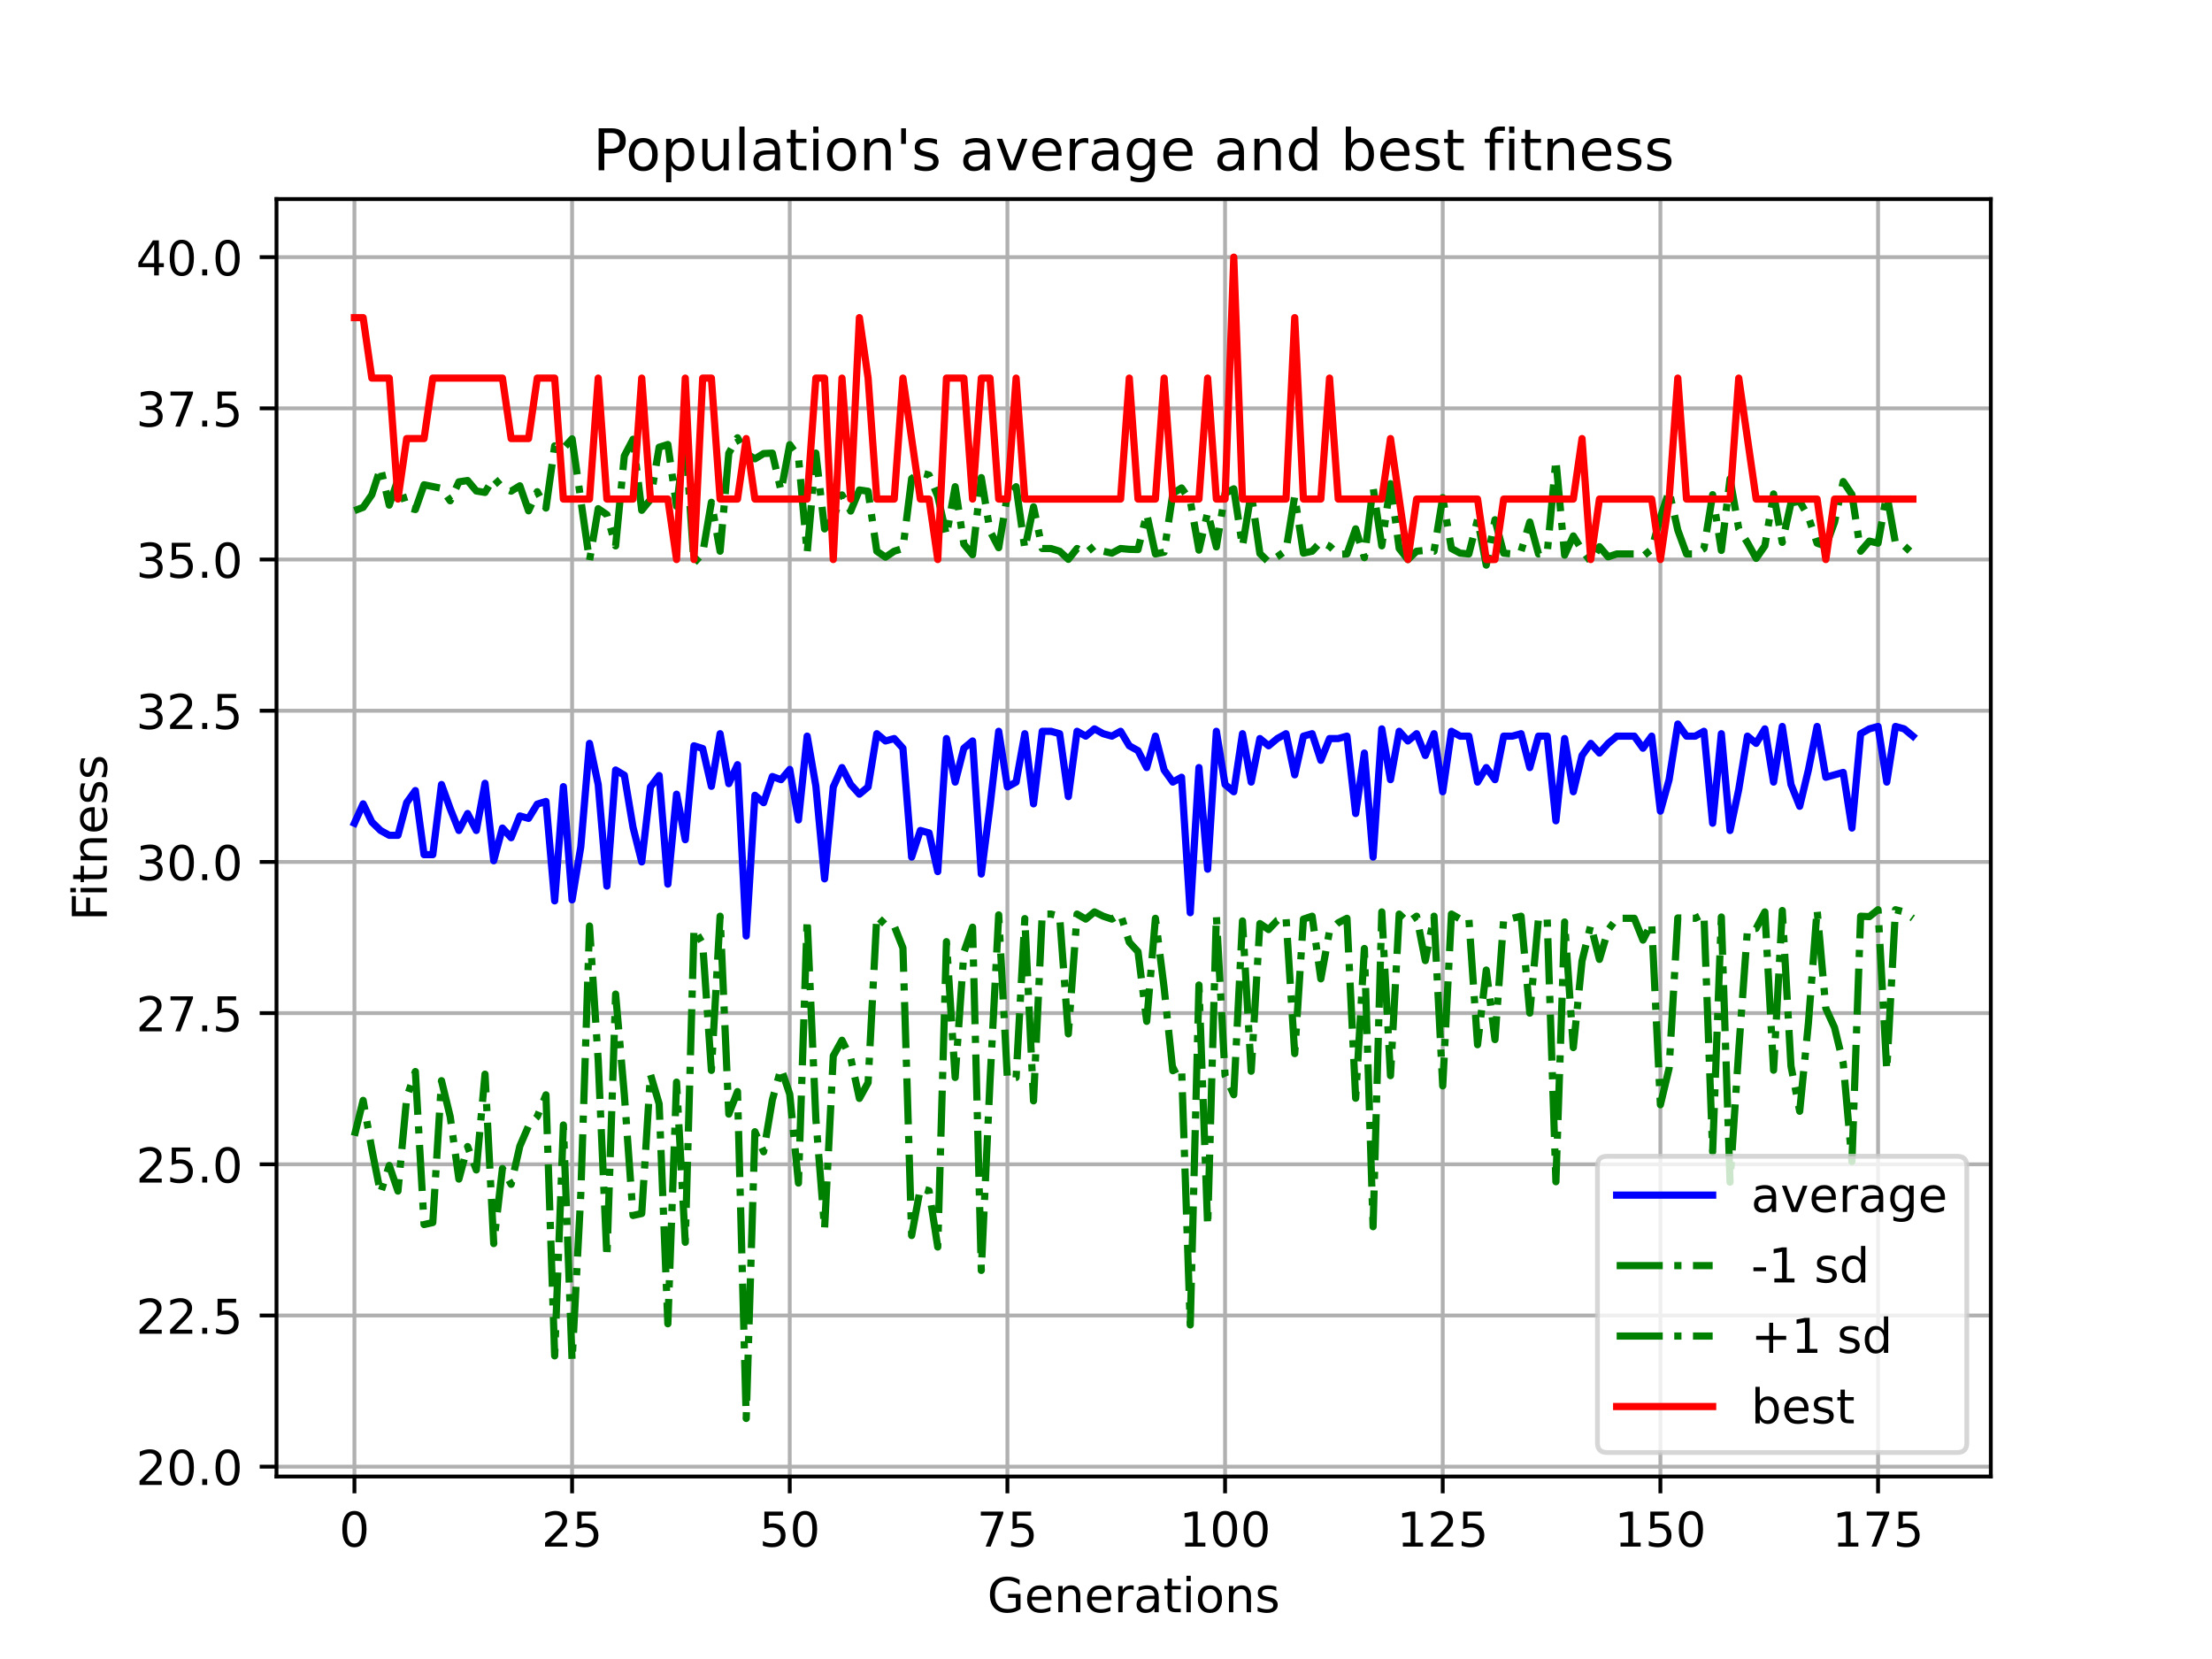 <?xml version="1.0" encoding="utf-8" standalone="no"?>
<!DOCTYPE svg PUBLIC "-//W3C//DTD SVG 1.1//EN"
  "http://www.w3.org/Graphics/SVG/1.1/DTD/svg11.dtd">
<!-- Created with matplotlib (https://matplotlib.org/) -->
<svg height="345.6pt" version="1.1" viewBox="0 0 460.8 345.6" width="460.8pt" xmlns="http://www.w3.org/2000/svg" xmlns:xlink="http://www.w3.org/1999/xlink">
 <defs>
  <style type="text/css">*{stroke-linecap:butt;stroke-linejoin:round;}</style>
 </defs>
 <g id="figure_1">
  <g id="patch_1">
   <path d="M 0 345.6 
L 460.8 345.6 
L 460.8 0 
L 0 0 
z
" style="fill:#ffffff;"/>
  </g>
  <g id="axes_1">
   <g id="patch_2">
    <path d="M 57.6 307.584 
L 414.72 307.584 
L 414.72 41.472 
L 57.6 41.472 
z
" style="fill:#ffffff;"/>
   </g>
   <g id="matplotlib.axis_1">
    <g id="xtick_1">
     <g id="line2d_1">
      <path clip-path="url(#p8a693c28c7)" d="M 73.833 307.584 
L 73.833 41.472 
" style="fill:none;stroke:#b0b0b0;stroke-linecap:square;stroke-width:0.8;"/>
     </g>
     <g id="line2d_2">
      <defs>
       <path d="M 0 0 
L 0 3.5 
" id="m4d407f117d" style="stroke:#000000;stroke-width:0.8;"/>
      </defs>
      <g>
       <use style="stroke:#000000;stroke-width:0.8;" x="73.833" xlink:href="#m4d407f117d" y="307.584"/>
      </g>
     </g>
     <g id="text_1">
      <!-- 0 -->
      <g transform="translate(70.651 322.182)scale(0.1 -0.1)">
       <defs>
        <path d="M 31.781 66.406 
Q 24.172 66.406 20.328 58.906 
Q 16.5 51.422 16.5 36.375 
Q 16.5 21.391 20.328 13.891 
Q 24.172 6.391 31.781 6.391 
Q 39.453 6.391 43.281 13.891 
Q 47.125 21.391 47.125 36.375 
Q 47.125 51.422 43.281 58.906 
Q 39.453 66.406 31.781 66.406 
z
M 31.781 74.219 
Q 44.047 74.219 50.516 64.516 
Q 56.984 54.828 56.984 36.375 
Q 56.984 17.969 50.516 8.266 
Q 44.047 -1.422 31.781 -1.422 
Q 19.531 -1.422 13.062 8.266 
Q 6.594 17.969 6.594 36.375 
Q 6.594 54.828 13.062 64.516 
Q 19.531 74.219 31.781 74.219 
z
" id="DejaVuSans-48"/>
       </defs>
       <use xlink:href="#DejaVuSans-48"/>
      </g>
     </g>
    </g>
    <g id="xtick_2">
     <g id="line2d_3">
      <path clip-path="url(#p8a693c28c7)" d="M 119.176 307.584 
L 119.176 41.472 
" style="fill:none;stroke:#b0b0b0;stroke-linecap:square;stroke-width:0.8;"/>
     </g>
     <g id="line2d_4">
      <g>
       <use style="stroke:#000000;stroke-width:0.8;" x="119.176" xlink:href="#m4d407f117d" y="307.584"/>
      </g>
     </g>
     <g id="text_2">
      <!-- 25 -->
      <g transform="translate(112.813 322.182)scale(0.1 -0.1)">
       <defs>
        <path d="M 19.188 8.297 
L 53.609 8.297 
L 53.609 0 
L 7.328 0 
L 7.328 8.297 
Q 12.938 14.109 22.625 23.891 
Q 32.328 33.688 34.812 36.531 
Q 39.547 41.844 41.422 45.531 
Q 43.312 49.219 43.312 52.781 
Q 43.312 58.594 39.234 62.25 
Q 35.156 65.922 28.609 65.922 
Q 23.969 65.922 18.812 64.312 
Q 13.672 62.703 7.812 59.422 
L 7.812 69.391 
Q 13.766 71.781 18.938 73 
Q 24.125 74.219 28.422 74.219 
Q 39.75 74.219 46.484 68.547 
Q 53.219 62.891 53.219 53.422 
Q 53.219 48.922 51.531 44.891 
Q 49.859 40.875 45.406 35.406 
Q 44.188 33.984 37.641 27.219 
Q 31.109 20.453 19.188 8.297 
z
" id="DejaVuSans-50"/>
        <path d="M 10.797 72.906 
L 49.516 72.906 
L 49.516 64.594 
L 19.828 64.594 
L 19.828 46.734 
Q 21.969 47.469 24.109 47.828 
Q 26.266 48.188 28.422 48.188 
Q 40.625 48.188 47.75 41.5 
Q 54.891 34.812 54.891 23.391 
Q 54.891 11.625 47.562 5.094 
Q 40.234 -1.422 26.906 -1.422 
Q 22.312 -1.422 17.547 -0.641 
Q 12.797 0.141 7.719 1.703 
L 7.719 11.625 
Q 12.109 9.234 16.797 8.062 
Q 21.484 6.891 26.703 6.891 
Q 35.156 6.891 40.078 11.328 
Q 45.016 15.766 45.016 23.391 
Q 45.016 31 40.078 35.438 
Q 35.156 39.891 26.703 39.891 
Q 22.75 39.891 18.812 39.016 
Q 14.891 38.141 10.797 36.281 
z
" id="DejaVuSans-53"/>
       </defs>
       <use xlink:href="#DejaVuSans-50"/>
       <use x="63.623" xlink:href="#DejaVuSans-53"/>
      </g>
     </g>
    </g>
    <g id="xtick_3">
     <g id="line2d_5">
      <path clip-path="url(#p8a693c28c7)" d="M 164.518 307.584 
L 164.518 41.472 
" style="fill:none;stroke:#b0b0b0;stroke-linecap:square;stroke-width:0.8;"/>
     </g>
     <g id="line2d_6">
      <g>
       <use style="stroke:#000000;stroke-width:0.8;" x="164.518" xlink:href="#m4d407f117d" y="307.584"/>
      </g>
     </g>
     <g id="text_3">
      <!-- 50 -->
      <g transform="translate(158.156 322.182)scale(0.1 -0.1)">
       <use xlink:href="#DejaVuSans-53"/>
       <use x="63.623" xlink:href="#DejaVuSans-48"/>
      </g>
     </g>
    </g>
    <g id="xtick_4">
     <g id="line2d_7">
      <path clip-path="url(#p8a693c28c7)" d="M 209.861 307.584 
L 209.861 41.472 
" style="fill:none;stroke:#b0b0b0;stroke-linecap:square;stroke-width:0.8;"/>
     </g>
     <g id="line2d_8">
      <g>
       <use style="stroke:#000000;stroke-width:0.8;" x="209.861" xlink:href="#m4d407f117d" y="307.584"/>
      </g>
     </g>
     <g id="text_4">
      <!-- 75 -->
      <g transform="translate(203.499 322.182)scale(0.1 -0.1)">
       <defs>
        <path d="M 8.203 72.906 
L 55.078 72.906 
L 55.078 68.703 
L 28.609 0 
L 18.312 0 
L 43.219 64.594 
L 8.203 64.594 
z
" id="DejaVuSans-55"/>
       </defs>
       <use xlink:href="#DejaVuSans-55"/>
       <use x="63.623" xlink:href="#DejaVuSans-53"/>
      </g>
     </g>
    </g>
    <g id="xtick_5">
     <g id="line2d_9">
      <path clip-path="url(#p8a693c28c7)" d="M 255.204 307.584 
L 255.204 41.472 
" style="fill:none;stroke:#b0b0b0;stroke-linecap:square;stroke-width:0.8;"/>
     </g>
     <g id="line2d_10">
      <g>
       <use style="stroke:#000000;stroke-width:0.8;" x="255.204" xlink:href="#m4d407f117d" y="307.584"/>
      </g>
     </g>
     <g id="text_5">
      <!-- 100 -->
      <g transform="translate(245.66 322.182)scale(0.1 -0.1)">
       <defs>
        <path d="M 12.406 8.297 
L 28.516 8.297 
L 28.516 63.922 
L 10.984 60.406 
L 10.984 69.391 
L 28.422 72.906 
L 38.281 72.906 
L 38.281 8.297 
L 54.391 8.297 
L 54.391 0 
L 12.406 0 
z
" id="DejaVuSans-49"/>
       </defs>
       <use xlink:href="#DejaVuSans-49"/>
       <use x="63.623" xlink:href="#DejaVuSans-48"/>
       <use x="127.246" xlink:href="#DejaVuSans-48"/>
      </g>
     </g>
    </g>
    <g id="xtick_6">
     <g id="line2d_11">
      <path clip-path="url(#p8a693c28c7)" d="M 300.547 307.584 
L 300.547 41.472 
" style="fill:none;stroke:#b0b0b0;stroke-linecap:square;stroke-width:0.8;"/>
     </g>
     <g id="line2d_12">
      <g>
       <use style="stroke:#000000;stroke-width:0.8;" x="300.547" xlink:href="#m4d407f117d" y="307.584"/>
      </g>
     </g>
     <g id="text_6">
      <!-- 125 -->
      <g transform="translate(291.003 322.182)scale(0.1 -0.1)">
       <use xlink:href="#DejaVuSans-49"/>
       <use x="63.623" xlink:href="#DejaVuSans-50"/>
       <use x="127.246" xlink:href="#DejaVuSans-53"/>
      </g>
     </g>
    </g>
    <g id="xtick_7">
     <g id="line2d_13">
      <path clip-path="url(#p8a693c28c7)" d="M 345.89 307.584 
L 345.89 41.472 
" style="fill:none;stroke:#b0b0b0;stroke-linecap:square;stroke-width:0.8;"/>
     </g>
     <g id="line2d_14">
      <g>
       <use style="stroke:#000000;stroke-width:0.8;" x="345.89" xlink:href="#m4d407f117d" y="307.584"/>
      </g>
     </g>
     <g id="text_7">
      <!-- 150 -->
      <g transform="translate(336.346 322.182)scale(0.1 -0.1)">
       <use xlink:href="#DejaVuSans-49"/>
       <use x="63.623" xlink:href="#DejaVuSans-53"/>
       <use x="127.246" xlink:href="#DejaVuSans-48"/>
      </g>
     </g>
    </g>
    <g id="xtick_8">
     <g id="line2d_15">
      <path clip-path="url(#p8a693c28c7)" d="M 391.232 307.584 
L 391.232 41.472 
" style="fill:none;stroke:#b0b0b0;stroke-linecap:square;stroke-width:0.8;"/>
     </g>
     <g id="line2d_16">
      <g>
       <use style="stroke:#000000;stroke-width:0.8;" x="391.232" xlink:href="#m4d407f117d" y="307.584"/>
      </g>
     </g>
     <g id="text_8">
      <!-- 175 -->
      <g transform="translate(381.689 322.182)scale(0.1 -0.1)">
       <use xlink:href="#DejaVuSans-49"/>
       <use x="63.623" xlink:href="#DejaVuSans-55"/>
       <use x="127.246" xlink:href="#DejaVuSans-53"/>
      </g>
     </g>
    </g>
    <g id="text_9">
     <!-- Generations -->
     <g transform="translate(205.662 335.861)scale(0.1 -0.1)">
      <defs>
       <path d="M 59.516 10.406 
L 59.516 29.984 
L 43.406 29.984 
L 43.406 38.094 
L 69.281 38.094 
L 69.281 6.781 
Q 63.578 2.734 56.688 0.656 
Q 49.812 -1.422 42 -1.422 
Q 24.906 -1.422 15.25 8.562 
Q 5.609 18.562 5.609 36.375 
Q 5.609 54.25 15.25 64.234 
Q 24.906 74.219 42 74.219 
Q 49.125 74.219 55.547 72.453 
Q 61.969 70.703 67.391 67.281 
L 67.391 56.781 
Q 61.922 61.422 55.766 63.766 
Q 49.609 66.109 42.828 66.109 
Q 29.438 66.109 22.719 58.641 
Q 16.016 51.172 16.016 36.375 
Q 16.016 21.625 22.719 14.156 
Q 29.438 6.688 42.828 6.688 
Q 48.047 6.688 52.141 7.594 
Q 56.25 8.5 59.516 10.406 
z
" id="DejaVuSans-71"/>
       <path d="M 56.203 29.594 
L 56.203 25.203 
L 14.891 25.203 
Q 15.484 15.922 20.484 11.062 
Q 25.484 6.203 34.422 6.203 
Q 39.594 6.203 44.453 7.469 
Q 49.312 8.734 54.109 11.281 
L 54.109 2.781 
Q 49.266 0.734 44.188 -0.344 
Q 39.109 -1.422 33.891 -1.422 
Q 20.797 -1.422 13.156 6.188 
Q 5.516 13.812 5.516 26.812 
Q 5.516 40.234 12.766 48.109 
Q 20.016 56 32.328 56 
Q 43.359 56 49.781 48.891 
Q 56.203 41.797 56.203 29.594 
z
M 47.219 32.234 
Q 47.125 39.594 43.094 43.984 
Q 39.062 48.391 32.422 48.391 
Q 24.906 48.391 20.391 44.141 
Q 15.875 39.891 15.188 32.172 
z
" id="DejaVuSans-101"/>
       <path d="M 54.891 33.016 
L 54.891 0 
L 45.906 0 
L 45.906 32.719 
Q 45.906 40.484 42.875 44.328 
Q 39.844 48.188 33.797 48.188 
Q 26.516 48.188 22.312 43.547 
Q 18.109 38.922 18.109 30.906 
L 18.109 0 
L 9.078 0 
L 9.078 54.688 
L 18.109 54.688 
L 18.109 46.188 
Q 21.344 51.125 25.703 53.562 
Q 30.078 56 35.797 56 
Q 45.219 56 50.047 50.172 
Q 54.891 44.344 54.891 33.016 
z
" id="DejaVuSans-110"/>
       <path d="M 41.109 46.297 
Q 39.594 47.172 37.812 47.578 
Q 36.031 48 33.891 48 
Q 26.266 48 22.188 43.047 
Q 18.109 38.094 18.109 28.812 
L 18.109 0 
L 9.078 0 
L 9.078 54.688 
L 18.109 54.688 
L 18.109 46.188 
Q 20.953 51.172 25.484 53.578 
Q 30.031 56 36.531 56 
Q 37.453 56 38.578 55.875 
Q 39.703 55.766 41.062 55.516 
z
" id="DejaVuSans-114"/>
       <path d="M 34.281 27.484 
Q 23.391 27.484 19.188 25 
Q 14.984 22.516 14.984 16.5 
Q 14.984 11.719 18.141 8.906 
Q 21.297 6.109 26.703 6.109 
Q 34.188 6.109 38.703 11.406 
Q 43.219 16.703 43.219 25.484 
L 43.219 27.484 
z
M 52.203 31.203 
L 52.203 0 
L 43.219 0 
L 43.219 8.297 
Q 40.141 3.328 35.547 0.953 
Q 30.953 -1.422 24.312 -1.422 
Q 15.922 -1.422 10.953 3.297 
Q 6 8.016 6 15.922 
Q 6 25.141 12.172 29.828 
Q 18.359 34.516 30.609 34.516 
L 43.219 34.516 
L 43.219 35.406 
Q 43.219 41.609 39.141 45 
Q 35.062 48.391 27.688 48.391 
Q 23 48.391 18.547 47.266 
Q 14.109 46.141 10.016 43.891 
L 10.016 52.203 
Q 14.938 54.109 19.578 55.047 
Q 24.219 56 28.609 56 
Q 40.484 56 46.344 49.844 
Q 52.203 43.703 52.203 31.203 
z
" id="DejaVuSans-97"/>
       <path d="M 18.312 70.219 
L 18.312 54.688 
L 36.812 54.688 
L 36.812 47.703 
L 18.312 47.703 
L 18.312 18.016 
Q 18.312 11.328 20.141 9.422 
Q 21.969 7.516 27.594 7.516 
L 36.812 7.516 
L 36.812 0 
L 27.594 0 
Q 17.188 0 13.234 3.875 
Q 9.281 7.766 9.281 18.016 
L 9.281 47.703 
L 2.688 47.703 
L 2.688 54.688 
L 9.281 54.688 
L 9.281 70.219 
z
" id="DejaVuSans-116"/>
       <path d="M 9.422 54.688 
L 18.406 54.688 
L 18.406 0 
L 9.422 0 
z
M 9.422 75.984 
L 18.406 75.984 
L 18.406 64.594 
L 9.422 64.594 
z
" id="DejaVuSans-105"/>
       <path d="M 30.609 48.391 
Q 23.391 48.391 19.188 42.75 
Q 14.984 37.109 14.984 27.297 
Q 14.984 17.484 19.156 11.844 
Q 23.344 6.203 30.609 6.203 
Q 37.797 6.203 41.984 11.859 
Q 46.188 17.531 46.188 27.297 
Q 46.188 37.016 41.984 42.703 
Q 37.797 48.391 30.609 48.391 
z
M 30.609 56 
Q 42.328 56 49.016 48.375 
Q 55.719 40.766 55.719 27.297 
Q 55.719 13.875 49.016 6.219 
Q 42.328 -1.422 30.609 -1.422 
Q 18.844 -1.422 12.172 6.219 
Q 5.516 13.875 5.516 27.297 
Q 5.516 40.766 12.172 48.375 
Q 18.844 56 30.609 56 
z
" id="DejaVuSans-111"/>
       <path d="M 44.281 53.078 
L 44.281 44.578 
Q 40.484 46.531 36.375 47.5 
Q 32.281 48.484 27.875 48.484 
Q 21.188 48.484 17.844 46.438 
Q 14.5 44.391 14.5 40.281 
Q 14.5 37.156 16.891 35.375 
Q 19.281 33.594 26.516 31.984 
L 29.594 31.297 
Q 39.156 29.25 43.188 25.516 
Q 47.219 21.781 47.219 15.094 
Q 47.219 7.469 41.188 3.016 
Q 35.156 -1.422 24.609 -1.422 
Q 20.219 -1.422 15.453 -0.562 
Q 10.688 0.297 5.422 2 
L 5.422 11.281 
Q 10.406 8.688 15.234 7.391 
Q 20.062 6.109 24.812 6.109 
Q 31.156 6.109 34.562 8.281 
Q 37.984 10.453 37.984 14.406 
Q 37.984 18.062 35.516 20.016 
Q 33.062 21.969 24.703 23.781 
L 21.578 24.516 
Q 13.234 26.266 9.516 29.906 
Q 5.812 33.547 5.812 39.891 
Q 5.812 47.609 11.281 51.797 
Q 16.75 56 26.812 56 
Q 31.781 56 36.172 55.266 
Q 40.578 54.547 44.281 53.078 
z
" id="DejaVuSans-115"/>
      </defs>
      <use xlink:href="#DejaVuSans-71"/>
      <use x="77.49" xlink:href="#DejaVuSans-101"/>
      <use x="139.014" xlink:href="#DejaVuSans-110"/>
      <use x="202.393" xlink:href="#DejaVuSans-101"/>
      <use x="263.916" xlink:href="#DejaVuSans-114"/>
      <use x="305.029" xlink:href="#DejaVuSans-97"/>
      <use x="366.309" xlink:href="#DejaVuSans-116"/>
      <use x="405.518" xlink:href="#DejaVuSans-105"/>
      <use x="433.301" xlink:href="#DejaVuSans-111"/>
      <use x="494.482" xlink:href="#DejaVuSans-110"/>
      <use x="557.861" xlink:href="#DejaVuSans-115"/>
     </g>
    </g>
   </g>
   <g id="matplotlib.axis_2">
    <g id="ytick_1">
     <g id="line2d_17">
      <path clip-path="url(#p8a693c28c7)" d="M 57.6 305.539 
L 414.72 305.539 
" style="fill:none;stroke:#b0b0b0;stroke-linecap:square;stroke-width:0.8;"/>
     </g>
     <g id="line2d_18">
      <defs>
       <path d="M 0 0 
L -3.5 0 
" id="m6034053e8f" style="stroke:#000000;stroke-width:0.8;"/>
      </defs>
      <g>
       <use style="stroke:#000000;stroke-width:0.8;" x="57.6" xlink:href="#m6034053e8f" y="305.539"/>
      </g>
     </g>
     <g id="text_10">
      <!-- 20.0 -->
      <g transform="translate(28.334 309.339)scale(0.1 -0.1)">
       <defs>
        <path d="M 10.688 12.406 
L 21 12.406 
L 21 0 
L 10.688 0 
z
" id="DejaVuSans-46"/>
       </defs>
       <use xlink:href="#DejaVuSans-50"/>
       <use x="63.623" xlink:href="#DejaVuSans-48"/>
       <use x="127.246" xlink:href="#DejaVuSans-46"/>
       <use x="159.033" xlink:href="#DejaVuSans-48"/>
      </g>
     </g>
    </g>
    <g id="ytick_2">
     <g id="line2d_19">
      <path clip-path="url(#p8a693c28c7)" d="M 57.6 274.043 
L 414.72 274.043 
" style="fill:none;stroke:#b0b0b0;stroke-linecap:square;stroke-width:0.8;"/>
     </g>
     <g id="line2d_20">
      <g>
       <use style="stroke:#000000;stroke-width:0.8;" x="57.6" xlink:href="#m6034053e8f" y="274.043"/>
      </g>
     </g>
     <g id="text_11">
      <!-- 22.5 -->
      <g transform="translate(28.334 277.842)scale(0.1 -0.1)">
       <use xlink:href="#DejaVuSans-50"/>
       <use x="63.623" xlink:href="#DejaVuSans-50"/>
       <use x="127.246" xlink:href="#DejaVuSans-46"/>
       <use x="159.033" xlink:href="#DejaVuSans-53"/>
      </g>
     </g>
    </g>
    <g id="ytick_3">
     <g id="line2d_21">
      <path clip-path="url(#p8a693c28c7)" d="M 57.6 242.547 
L 414.72 242.547 
" style="fill:none;stroke:#b0b0b0;stroke-linecap:square;stroke-width:0.8;"/>
     </g>
     <g id="line2d_22">
      <g>
       <use style="stroke:#000000;stroke-width:0.8;" x="57.6" xlink:href="#m6034053e8f" y="242.547"/>
      </g>
     </g>
     <g id="text_12">
      <!-- 25.0 -->
      <g transform="translate(28.334 246.346)scale(0.1 -0.1)">
       <use xlink:href="#DejaVuSans-50"/>
       <use x="63.623" xlink:href="#DejaVuSans-53"/>
       <use x="127.246" xlink:href="#DejaVuSans-46"/>
       <use x="159.033" xlink:href="#DejaVuSans-48"/>
      </g>
     </g>
    </g>
    <g id="ytick_4">
     <g id="line2d_23">
      <path clip-path="url(#p8a693c28c7)" d="M 57.6 211.05 
L 414.72 211.05 
" style="fill:none;stroke:#b0b0b0;stroke-linecap:square;stroke-width:0.8;"/>
     </g>
     <g id="line2d_24">
      <g>
       <use style="stroke:#000000;stroke-width:0.8;" x="57.6" xlink:href="#m6034053e8f" y="211.05"/>
      </g>
     </g>
     <g id="text_13">
      <!-- 27.5 -->
      <g transform="translate(28.334 214.849)scale(0.1 -0.1)">
       <use xlink:href="#DejaVuSans-50"/>
       <use x="63.623" xlink:href="#DejaVuSans-55"/>
       <use x="127.246" xlink:href="#DejaVuSans-46"/>
       <use x="159.033" xlink:href="#DejaVuSans-53"/>
      </g>
     </g>
    </g>
    <g id="ytick_5">
     <g id="line2d_25">
      <path clip-path="url(#p8a693c28c7)" d="M 57.6 179.554 
L 414.72 179.554 
" style="fill:none;stroke:#b0b0b0;stroke-linecap:square;stroke-width:0.8;"/>
     </g>
     <g id="line2d_26">
      <g>
       <use style="stroke:#000000;stroke-width:0.8;" x="57.6" xlink:href="#m6034053e8f" y="179.554"/>
      </g>
     </g>
     <g id="text_14">
      <!-- 30.0 -->
      <g transform="translate(28.334 183.353)scale(0.1 -0.1)">
       <defs>
        <path d="M 40.578 39.312 
Q 47.656 37.797 51.625 33 
Q 55.609 28.219 55.609 21.188 
Q 55.609 10.406 48.188 4.484 
Q 40.766 -1.422 27.094 -1.422 
Q 22.516 -1.422 17.656 -0.516 
Q 12.797 0.391 7.625 2.203 
L 7.625 11.719 
Q 11.719 9.328 16.594 8.109 
Q 21.484 6.891 26.812 6.891 
Q 36.078 6.891 40.938 10.547 
Q 45.797 14.203 45.797 21.188 
Q 45.797 27.641 41.281 31.266 
Q 36.766 34.906 28.719 34.906 
L 20.219 34.906 
L 20.219 43.016 
L 29.109 43.016 
Q 36.375 43.016 40.234 45.922 
Q 44.094 48.828 44.094 54.297 
Q 44.094 59.906 40.109 62.906 
Q 36.141 65.922 28.719 65.922 
Q 24.656 65.922 20.016 65.031 
Q 15.375 64.156 9.812 62.312 
L 9.812 71.094 
Q 15.438 72.656 20.344 73.438 
Q 25.25 74.219 29.594 74.219 
Q 40.828 74.219 47.359 69.109 
Q 53.906 64.016 53.906 55.328 
Q 53.906 49.266 50.438 45.094 
Q 46.969 40.922 40.578 39.312 
z
" id="DejaVuSans-51"/>
       </defs>
       <use xlink:href="#DejaVuSans-51"/>
       <use x="63.623" xlink:href="#DejaVuSans-48"/>
       <use x="127.246" xlink:href="#DejaVuSans-46"/>
       <use x="159.033" xlink:href="#DejaVuSans-48"/>
      </g>
     </g>
    </g>
    <g id="ytick_6">
     <g id="line2d_27">
      <path clip-path="url(#p8a693c28c7)" d="M 57.6 148.057 
L 414.72 148.057 
" style="fill:none;stroke:#b0b0b0;stroke-linecap:square;stroke-width:0.8;"/>
     </g>
     <g id="line2d_28">
      <g>
       <use style="stroke:#000000;stroke-width:0.8;" x="57.6" xlink:href="#m6034053e8f" y="148.057"/>
      </g>
     </g>
     <g id="text_15">
      <!-- 32.5 -->
      <g transform="translate(28.334 151.857)scale(0.1 -0.1)">
       <use xlink:href="#DejaVuSans-51"/>
       <use x="63.623" xlink:href="#DejaVuSans-50"/>
       <use x="127.246" xlink:href="#DejaVuSans-46"/>
       <use x="159.033" xlink:href="#DejaVuSans-53"/>
      </g>
     </g>
    </g>
    <g id="ytick_7">
     <g id="line2d_29">
      <path clip-path="url(#p8a693c28c7)" d="M 57.6 116.561 
L 414.72 116.561 
" style="fill:none;stroke:#b0b0b0;stroke-linecap:square;stroke-width:0.8;"/>
     </g>
     <g id="line2d_30">
      <g>
       <use style="stroke:#000000;stroke-width:0.8;" x="57.6" xlink:href="#m6034053e8f" y="116.561"/>
      </g>
     </g>
     <g id="text_16">
      <!-- 35.0 -->
      <g transform="translate(28.334 120.36)scale(0.1 -0.1)">
       <use xlink:href="#DejaVuSans-51"/>
       <use x="63.623" xlink:href="#DejaVuSans-53"/>
       <use x="127.246" xlink:href="#DejaVuSans-46"/>
       <use x="159.033" xlink:href="#DejaVuSans-48"/>
      </g>
     </g>
    </g>
    <g id="ytick_8">
     <g id="line2d_31">
      <path clip-path="url(#p8a693c28c7)" d="M 57.6 85.064 
L 414.72 85.064 
" style="fill:none;stroke:#b0b0b0;stroke-linecap:square;stroke-width:0.8;"/>
     </g>
     <g id="line2d_32">
      <g>
       <use style="stroke:#000000;stroke-width:0.8;" x="57.6" xlink:href="#m6034053e8f" y="85.064"/>
      </g>
     </g>
     <g id="text_17">
      <!-- 37.5 -->
      <g transform="translate(28.334 88.864)scale(0.1 -0.1)">
       <use xlink:href="#DejaVuSans-51"/>
       <use x="63.623" xlink:href="#DejaVuSans-55"/>
       <use x="127.246" xlink:href="#DejaVuSans-46"/>
       <use x="159.033" xlink:href="#DejaVuSans-53"/>
      </g>
     </g>
    </g>
    <g id="ytick_9">
     <g id="line2d_33">
      <path clip-path="url(#p8a693c28c7)" d="M 57.6 53.568 
L 414.72 53.568 
" style="fill:none;stroke:#b0b0b0;stroke-linecap:square;stroke-width:0.8;"/>
     </g>
     <g id="line2d_34">
      <g>
       <use style="stroke:#000000;stroke-width:0.8;" x="57.6" xlink:href="#m6034053e8f" y="53.568"/>
      </g>
     </g>
     <g id="text_18">
      <!-- 40.0 -->
      <g transform="translate(28.334 57.367)scale(0.1 -0.1)">
       <defs>
        <path d="M 37.797 64.312 
L 12.891 25.391 
L 37.797 25.391 
z
M 35.203 72.906 
L 47.609 72.906 
L 47.609 25.391 
L 58.016 25.391 
L 58.016 17.188 
L 47.609 17.188 
L 47.609 0 
L 37.797 0 
L 37.797 17.188 
L 4.891 17.188 
L 4.891 26.703 
z
" id="DejaVuSans-52"/>
       </defs>
       <use xlink:href="#DejaVuSans-52"/>
       <use x="63.623" xlink:href="#DejaVuSans-48"/>
       <use x="127.246" xlink:href="#DejaVuSans-46"/>
       <use x="159.033" xlink:href="#DejaVuSans-48"/>
      </g>
     </g>
    </g>
    <g id="text_19">
     <!-- Fitness -->
     <g transform="translate(22.255 191.845)rotate(-90)scale(0.1 -0.1)">
      <defs>
       <path d="M 9.812 72.906 
L 51.703 72.906 
L 51.703 64.594 
L 19.672 64.594 
L 19.672 43.109 
L 48.578 43.109 
L 48.578 34.812 
L 19.672 34.812 
L 19.672 0 
L 9.812 0 
z
" id="DejaVuSans-70"/>
      </defs>
      <use xlink:href="#DejaVuSans-70"/>
      <use x="50.27" xlink:href="#DejaVuSans-105"/>
      <use x="78.053" xlink:href="#DejaVuSans-116"/>
      <use x="117.262" xlink:href="#DejaVuSans-110"/>
      <use x="180.641" xlink:href="#DejaVuSans-101"/>
      <use x="242.164" xlink:href="#DejaVuSans-115"/>
      <use x="294.264" xlink:href="#DejaVuSans-115"/>
     </g>
    </g>
   </g>
   <g id="line2d_35">
    <path clip-path="url(#p8a693c28c7)" d="M 73.833 171.491 
L 75.646 167.459 
L 77.46 171.239 
L 79.274 173.002 
L 81.088 174.01 
L 82.901 174.01 
L 84.715 167.207 
L 86.529 164.687 
L 88.342 178.042 
L 90.156 178.042 
L 91.97 163.428 
L 93.784 168.467 
L 95.597 173.002 
L 97.411 169.475 
L 99.225 173.002 
L 101.038 163.176 
L 102.852 179.302 
L 104.666 172.499 
L 106.48 174.514 
L 108.293 169.979 
L 110.107 170.483 
L 111.921 167.515 
L 113.734 166.955 
L 115.548 187.668 
L 117.362 163.875 
L 119.176 187.459 
L 120.989 176.404 
L 122.803 154.861 
L 124.617 163.428 
L 126.43 184.593 
L 128.244 160.404 
L 130.058 161.488 
L 131.872 172.355 
L 133.685 179.554 
L 135.499 163.931 
L 137.313 161.556 
L 139.126 184.182 
L 140.94 165.443 
L 142.754 174.926 
L 144.568 155.364 
L 146.381 155.931 
L 148.195 163.806 
L 150.009 152.845 
L 151.822 163.25 
L 153.636 159.297 
L 155.45 194.981 
L 157.264 165.67 
L 159.077 167.212 
L 160.891 161.768 
L 162.705 162.42 
L 164.518 160.285 
L 166.332 170.812 
L 168.146 153.349 
L 169.959 163.744 
L 171.773 183.081 
L 173.587 163.931 
L 175.401 159.9 
L 177.214 163.428 
L 179.028 165.443 
L 180.842 163.931 
L 182.655 152.845 
L 184.469 154.357 
L 186.283 153.853 
L 188.097 155.868 
L 189.91 178.546 
L 191.724 173.002 
L 193.538 173.506 
L 195.351 181.569 
L 197.165 153.853 
L 198.979 162.924 
L 200.793 155.868 
L 202.606 154.357 
L 204.42 182.073 
L 206.234 167.963 
L 208.047 152.341 
L 209.861 163.931 
L 211.675 162.924 
L 213.489 152.845 
L 215.302 167.459 
L 217.116 152.341 
L 218.93 152.341 
L 220.743 152.845 
L 222.557 165.947 
L 224.371 152.341 
L 226.185 153.349 
L 227.998 151.837 
L 229.812 152.845 
L 231.626 153.349 
L 233.439 152.341 
L 235.253 155.364 
L 237.067 156.372 
L 238.881 159.9 
L 240.694 153.349 
L 242.508 160.404 
L 244.322 162.924 
L 246.135 161.916 
L 247.949 190.137 
L 249.763 159.9 
L 251.577 181.066 
L 253.39 152.341 
L 255.204 163.428 
L 257.018 164.939 
L 258.831 152.845 
L 260.645 162.924 
L 262.459 153.853 
L 264.273 155.364 
L 266.086 153.853 
L 267.9 152.845 
L 269.714 161.412 
L 271.527 153.349 
L 273.341 152.845 
L 275.155 158.388 
L 276.969 153.853 
L 278.782 153.853 
L 280.596 153.349 
L 282.41 169.475 
L 284.223 156.876 
L 286.037 178.546 
L 287.851 151.837 
L 289.665 162.42 
L 291.478 152.341 
L 293.292 154.357 
L 295.106 152.845 
L 296.919 157.38 
L 298.733 152.845 
L 300.547 164.939 
L 302.361 152.341 
L 304.174 153.349 
L 305.988 153.349 
L 307.802 162.924 
L 309.615 159.9 
L 311.429 162.42 
L 313.243 153.349 
L 315.056 153.349 
L 316.87 152.845 
L 318.684 159.9 
L 320.498 153.349 
L 322.311 153.349 
L 324.125 170.987 
L 325.939 153.853 
L 327.752 164.939 
L 329.566 157.38 
L 331.38 154.861 
L 333.194 156.876 
L 335.007 154.861 
L 336.821 153.349 
L 340.448 153.349 
L 342.262 155.868 
L 344.076 153.349 
L 345.89 168.971 
L 347.703 162.42 
L 349.517 150.829 
L 351.331 153.349 
L 353.144 153.349 
L 354.958 152.341 
L 356.772 171.491 
L 358.586 152.845 
L 360.399 173.002 
L 362.213 164.435 
L 364.027 153.349 
L 365.84 154.861 
L 367.654 151.837 
L 369.468 162.924 
L 371.282 151.333 
L 373.095 163.428 
L 374.909 167.963 
L 376.723 160.404 
L 378.536 151.333 
L 380.35 161.916 
L 383.978 160.908 
L 385.791 172.499 
L 387.605 152.845 
L 389.419 151.837 
L 391.232 151.333 
L 393.046 162.924 
L 394.86 151.333 
L 396.674 151.837 
L 398.487 153.349 
L 398.487 153.349 
" style="fill:none;stroke:#0000ff;stroke-linecap:square;stroke-width:1.5;"/>
   </g>
   <g id="line2d_36">
    <path clip-path="url(#p8a693c28c7)" d="M 73.833 236.603 
L 75.646 229.229 
L 77.46 239.416 
L 79.274 248.541 
L 81.088 242.793 
L 82.901 248.124 
L 84.715 228.721 
L 86.529 223.223 
L 88.342 255.095 
L 90.156 254.682 
L 91.97 225.124 
L 93.784 232.615 
L 95.597 245.627 
L 97.411 238.847 
L 99.225 243.723 
L 101.038 223.767 
L 102.852 259.061 
L 104.666 243.417 
L 106.48 246.712 
L 108.293 238.756 
L 110.107 234.552 
L 111.921 232.599 
L 113.734 228.075 
L 115.548 282.453 
L 117.362 234.355 
L 119.176 283.503 
L 120.989 248.846 
L 122.803 192.904 
L 124.617 220.888 
L 126.43 261.969 
L 128.244 207.086 
L 130.058 227.996 
L 131.872 253.205 
L 133.685 252.799 
L 135.499 223.801 
L 137.313 229.948 
L 139.126 275.766 
L 140.94 225.423 
L 142.754 258.793 
L 144.568 193.481 
L 146.381 196.563 
L 148.195 222.982 
L 150.009 190.862 
L 151.822 232.088 
L 153.636 227.398 
L 155.45 295.488 
L 157.264 235.757 
L 159.077 239.942 
L 160.891 229.138 
L 162.705 222.564 
L 164.518 227.94 
L 166.332 246.455 
L 168.146 191.466 
L 169.959 233.102 
L 171.773 255.981 
L 173.587 219.967 
L 175.401 216.7 
L 177.214 220.389 
L 179.028 228.82 
L 180.842 225.526 
L 182.655 190.862 
L 184.469 192.653 
L 186.283 192.885 
L 188.097 197.473 
L 189.91 257.379 
L 191.724 247.547 
L 193.538 248.051 
L 195.351 259.776 
L 197.165 196.163 
L 198.979 224.46 
L 200.793 198.379 
L 202.606 193.147 
L 204.42 264.649 
L 206.234 225.302 
L 208.047 190.584 
L 209.861 224.748 
L 211.675 224.46 
L 213.489 191.359 
L 215.302 229.331 
L 217.116 190.418 
L 218.93 190.418 
L 220.743 190.862 
L 222.557 215.377 
L 224.371 190.418 
L 226.185 191.466 
L 227.998 189.967 
L 229.812 190.862 
L 231.626 191.466 
L 233.439 190.418 
L 235.253 196.293 
L 237.067 198.26 
L 238.881 212.764 
L 240.694 191.299 
L 242.508 205.776 
L 244.322 223.051 
L 246.135 222.179 
L 247.949 276.005 
L 249.763 205.196 
L 251.577 255.414 
L 253.39 190.75 
L 255.204 224.06 
L 257.018 228.051 
L 258.831 191.851 
L 260.645 223.157 
L 262.459 192.394 
L 264.273 193.648 
L 266.086 191.729 
L 267.9 191.028 
L 269.714 219.483 
L 271.527 191.466 
L 273.341 190.862 
L 275.155 203.913 
L 276.969 193.928 
L 278.782 192.228 
L 280.596 191.299 
L 282.41 228.782 
L 284.223 197.584 
L 286.037 255.545 
L 287.851 189.967 
L 289.665 224.076 
L 291.478 190.418 
L 293.292 192.152 
L 295.106 190.862 
L 296.919 200.109 
L 298.733 190.862 
L 300.547 226.214 
L 302.361 190.418 
L 304.174 191.466 
L 305.988 191.299 
L 307.802 217.633 
L 309.615 202.075 
L 311.429 216.565 
L 313.243 191.466 
L 315.056 191.299 
L 316.87 190.862 
L 318.684 211.054 
L 320.498 191.299 
L 322.311 191.466 
L 324.125 246.176 
L 325.939 192.063 
L 327.752 218.234 
L 329.566 200.183 
L 331.38 192.737 
L 333.194 199.859 
L 335.007 193.73 
L 336.821 191.299 
L 340.448 191.299 
L 342.262 195.839 
L 344.076 192.289 
L 345.89 230.141 
L 347.703 222.564 
L 349.517 191.226 
L 353.144 191.299 
L 354.958 190.418 
L 356.772 239.93 
L 358.586 191.028 
L 360.399 246.258 
L 362.213 218.712 
L 364.027 193.652 
L 365.84 193.401 
L 367.654 189.967 
L 369.468 222.946 
L 371.282 189.676 
L 373.095 222.091 
L 374.909 231.5 
L 376.723 213.152 
L 378.536 189.51 
L 380.35 210.055 
L 382.164 214.035 
L 383.978 221.498 
L 385.791 241.97 
L 387.605 190.862 
L 389.419 190.953 
L 391.232 189.51 
L 393.046 222.946 
L 394.86 189.51 
L 396.674 189.967 
L 398.487 191.299 
L 398.487 191.299 
" style="fill:none;stroke:#008000;stroke-dasharray:9.6,2.4,1.5,2.4;stroke-dashoffset:0;stroke-width:1.5;"/>
   </g>
   <g id="line2d_37">
    <path clip-path="url(#p8a693c28c7)" d="M 73.833 106.379 
L 75.646 105.69 
L 77.46 103.061 
L 79.274 97.464 
L 81.088 105.228 
L 82.901 99.896 
L 84.715 105.694 
L 86.529 106.151 
L 88.342 100.989 
L 91.97 101.731 
L 93.784 104.319 
L 95.597 100.378 
L 97.411 100.103 
L 99.225 102.282 
L 101.038 102.584 
L 102.852 99.542 
L 104.666 101.58 
L 106.48 102.317 
L 108.293 101.201 
L 110.107 106.414 
L 111.921 102.432 
L 113.734 105.835 
L 115.548 92.883 
L 117.362 93.396 
L 119.176 91.415 
L 122.803 116.817 
L 124.617 105.967 
L 126.43 107.217 
L 128.244 113.722 
L 130.058 94.979 
L 131.872 91.504 
L 133.685 106.308 
L 135.499 104.062 
L 137.313 93.164 
L 139.126 92.597 
L 140.94 105.464 
L 142.754 91.059 
L 144.568 117.248 
L 146.381 115.3 
L 148.195 104.629 
L 150.009 114.828 
L 151.822 94.412 
L 153.636 91.196 
L 155.45 94.473 
L 157.264 95.582 
L 159.077 94.482 
L 160.891 94.397 
L 162.705 102.275 
L 164.518 92.63 
L 166.332 95.169 
L 168.146 115.232 
L 169.959 94.386 
L 171.773 110.182 
L 173.587 107.896 
L 175.401 103.1 
L 177.214 106.466 
L 179.028 102.067 
L 180.842 102.337 
L 182.655 114.828 
L 184.469 116.06 
L 186.283 114.821 
L 188.097 114.263 
L 189.91 99.713 
L 191.724 98.458 
L 193.538 98.962 
L 195.351 103.362 
L 197.165 111.542 
L 198.979 101.387 
L 200.793 113.358 
L 202.606 115.566 
L 204.42 99.498 
L 206.234 110.624 
L 208.047 114.098 
L 209.861 103.115 
L 211.675 101.387 
L 213.489 114.33 
L 215.302 105.587 
L 217.116 114.264 
L 218.93 114.264 
L 220.743 114.828 
L 222.557 116.517 
L 224.371 114.264 
L 226.185 115.232 
L 227.998 113.707 
L 229.812 114.828 
L 231.626 115.232 
L 233.439 114.264 
L 235.253 114.436 
L 237.067 114.484 
L 238.881 107.036 
L 240.694 115.399 
L 242.508 115.032 
L 244.322 102.796 
L 246.135 101.653 
L 247.949 104.268 
L 249.763 114.604 
L 251.577 106.717 
L 253.39 113.932 
L 255.204 102.795 
L 257.018 101.828 
L 258.831 113.839 
L 260.645 102.69 
L 262.459 115.312 
L 264.273 117.081 
L 266.086 115.976 
L 267.9 114.661 
L 269.714 103.34 
L 271.527 115.232 
L 273.341 114.828 
L 275.155 112.863 
L 276.969 113.777 
L 278.782 115.477 
L 280.596 115.399 
L 282.41 110.168 
L 284.223 116.169 
L 286.037 101.546 
L 287.851 113.707 
L 289.665 100.763 
L 291.478 114.264 
L 293.292 116.561 
L 295.106 114.828 
L 296.919 114.652 
L 298.733 114.828 
L 300.547 103.665 
L 302.361 114.264 
L 304.174 115.232 
L 305.988 115.399 
L 307.802 108.214 
L 309.615 117.725 
L 311.429 108.275 
L 313.243 115.232 
L 315.056 115.399 
L 316.87 114.828 
L 318.684 108.745 
L 320.498 115.399 
L 322.311 115.232 
L 324.125 95.798 
L 325.939 115.643 
L 327.752 111.645 
L 329.566 114.578 
L 331.38 116.984 
L 333.194 113.893 
L 335.007 115.992 
L 336.821 115.399 
L 340.448 115.399 
L 342.262 115.898 
L 344.076 114.408 
L 345.89 107.8 
L 347.703 102.275 
L 349.517 110.432 
L 351.331 115.399 
L 353.144 115.399 
L 354.958 114.264 
L 356.772 103.051 
L 358.586 114.661 
L 360.399 99.747 
L 362.213 110.159 
L 364.027 113.046 
L 365.84 116.32 
L 367.654 113.707 
L 369.468 102.901 
L 371.282 112.99 
L 373.095 104.764 
L 374.909 104.426 
L 376.723 107.656 
L 378.536 113.156 
L 380.35 113.777 
L 382.164 108.789 
L 383.978 100.317 
L 385.791 103.027 
L 387.605 114.828 
L 389.419 112.72 
L 391.232 113.156 
L 393.046 102.901 
L 394.86 113.156 
L 396.674 113.707 
L 398.487 115.399 
L 398.487 115.399 
" style="fill:none;stroke:#008000;stroke-dasharray:9.6,2.4,1.5,2.4;stroke-dashoffset:0;stroke-width:1.5;"/>
   </g>
   <g id="line2d_38">
    <path clip-path="url(#p8a693c28c7)" d="M 73.833 66.167 
L 75.646 66.167 
L 77.46 78.765 
L 81.088 78.765 
L 82.901 103.962 
L 84.715 91.364 
L 88.342 91.364 
L 90.156 78.765 
L 104.666 78.765 
L 106.48 91.364 
L 110.107 91.364 
L 111.921 78.765 
L 115.548 78.765 
L 117.362 103.962 
L 122.803 103.962 
L 124.617 78.765 
L 126.43 103.962 
L 131.872 103.962 
L 133.685 78.765 
L 135.499 103.962 
L 139.126 103.962 
L 140.94 116.561 
L 142.754 78.765 
L 144.568 116.561 
L 146.381 78.765 
L 148.195 78.765 
L 150.009 103.962 
L 153.636 103.962 
L 155.45 91.364 
L 157.264 103.962 
L 168.146 103.962 
L 169.959 78.765 
L 171.773 78.765 
L 173.587 116.561 
L 175.401 78.765 
L 177.214 103.962 
L 179.028 66.167 
L 180.842 78.765 
L 182.655 103.962 
L 186.283 103.962 
L 188.097 78.765 
L 191.724 103.962 
L 193.538 103.962 
L 195.351 116.561 
L 197.165 78.765 
L 200.793 78.765 
L 202.606 103.962 
L 204.42 78.765 
L 206.234 78.765 
L 208.047 103.962 
L 209.861 103.962 
L 211.675 78.765 
L 213.489 103.962 
L 233.439 103.962 
L 235.253 78.765 
L 237.067 103.962 
L 240.694 103.962 
L 242.508 78.765 
L 244.322 103.962 
L 249.763 103.962 
L 251.577 78.765 
L 253.39 103.962 
L 255.204 103.962 
L 257.018 53.568 
L 258.831 103.962 
L 267.9 103.962 
L 269.714 66.167 
L 271.527 103.962 
L 275.155 103.962 
L 276.969 78.765 
L 278.782 103.962 
L 287.851 103.962 
L 289.665 91.364 
L 293.292 116.561 
L 295.106 103.962 
L 307.802 103.962 
L 309.615 116.561 
L 311.429 116.561 
L 313.243 103.962 
L 327.752 103.962 
L 329.566 91.364 
L 331.38 116.561 
L 333.194 103.962 
L 344.076 103.962 
L 345.89 116.561 
L 347.703 103.962 
L 349.517 78.765 
L 351.331 103.962 
L 360.399 103.962 
L 362.213 78.765 
L 365.84 103.962 
L 378.536 103.962 
L 380.35 116.561 
L 382.164 103.962 
L 398.487 103.962 
L 398.487 103.962 
" style="fill:none;stroke:#ff0000;stroke-linecap:square;stroke-width:1.5;"/>
   </g>
   <g id="patch_3">
    <path d="M 57.6 307.584 
L 57.6 41.472 
" style="fill:none;stroke:#000000;stroke-linecap:square;stroke-linejoin:miter;stroke-width:0.8;"/>
   </g>
   <g id="patch_4">
    <path d="M 414.72 307.584 
L 414.72 41.472 
" style="fill:none;stroke:#000000;stroke-linecap:square;stroke-linejoin:miter;stroke-width:0.8;"/>
   </g>
   <g id="patch_5">
    <path d="M 57.6 307.584 
L 414.72 307.584 
" style="fill:none;stroke:#000000;stroke-linecap:square;stroke-linejoin:miter;stroke-width:0.8;"/>
   </g>
   <g id="patch_6">
    <path d="M 57.6 41.472 
L 414.72 41.472 
" style="fill:none;stroke:#000000;stroke-linecap:square;stroke-linejoin:miter;stroke-width:0.8;"/>
   </g>
   <g id="text_20">
    <!-- Population's average and best fitness -->
    <g transform="translate(123.53 35.472)scale(0.12 -0.12)">
     <defs>
      <path d="M 19.672 64.797 
L 19.672 37.406 
L 32.078 37.406 
Q 38.969 37.406 42.719 40.969 
Q 46.484 44.531 46.484 51.125 
Q 46.484 57.672 42.719 61.234 
Q 38.969 64.797 32.078 64.797 
z
M 9.812 72.906 
L 32.078 72.906 
Q 44.344 72.906 50.609 67.359 
Q 56.891 61.812 56.891 51.125 
Q 56.891 40.328 50.609 34.812 
Q 44.344 29.297 32.078 29.297 
L 19.672 29.297 
L 19.672 0 
L 9.812 0 
z
" id="DejaVuSans-80"/>
      <path d="M 18.109 8.203 
L 18.109 -20.797 
L 9.078 -20.797 
L 9.078 54.688 
L 18.109 54.688 
L 18.109 46.391 
Q 20.953 51.266 25.266 53.625 
Q 29.594 56 35.594 56 
Q 45.562 56 51.781 48.094 
Q 58.016 40.188 58.016 27.297 
Q 58.016 14.406 51.781 6.484 
Q 45.562 -1.422 35.594 -1.422 
Q 29.594 -1.422 25.266 0.953 
Q 20.953 3.328 18.109 8.203 
z
M 48.688 27.297 
Q 48.688 37.203 44.609 42.844 
Q 40.531 48.484 33.406 48.484 
Q 26.266 48.484 22.188 42.844 
Q 18.109 37.203 18.109 27.297 
Q 18.109 17.391 22.188 11.75 
Q 26.266 6.109 33.406 6.109 
Q 40.531 6.109 44.609 11.75 
Q 48.688 17.391 48.688 27.297 
z
" id="DejaVuSans-112"/>
      <path d="M 8.5 21.578 
L 8.5 54.688 
L 17.484 54.688 
L 17.484 21.922 
Q 17.484 14.156 20.5 10.266 
Q 23.531 6.391 29.594 6.391 
Q 36.859 6.391 41.078 11.031 
Q 45.312 15.672 45.312 23.688 
L 45.312 54.688 
L 54.297 54.688 
L 54.297 0 
L 45.312 0 
L 45.312 8.406 
Q 42.047 3.422 37.719 1 
Q 33.406 -1.422 27.688 -1.422 
Q 18.266 -1.422 13.375 4.438 
Q 8.5 10.297 8.5 21.578 
z
M 31.109 56 
z
" id="DejaVuSans-117"/>
      <path d="M 9.422 75.984 
L 18.406 75.984 
L 18.406 0 
L 9.422 0 
z
" id="DejaVuSans-108"/>
      <path d="M 17.922 72.906 
L 17.922 45.797 
L 9.625 45.797 
L 9.625 72.906 
z
" id="DejaVuSans-39"/>
      <path id="DejaVuSans-32"/>
      <path d="M 2.984 54.688 
L 12.5 54.688 
L 29.594 8.797 
L 46.688 54.688 
L 56.203 54.688 
L 35.688 0 
L 23.484 0 
z
" id="DejaVuSans-118"/>
      <path d="M 45.406 27.984 
Q 45.406 37.75 41.375 43.109 
Q 37.359 48.484 30.078 48.484 
Q 22.859 48.484 18.828 43.109 
Q 14.797 37.75 14.797 27.984 
Q 14.797 18.266 18.828 12.891 
Q 22.859 7.516 30.078 7.516 
Q 37.359 7.516 41.375 12.891 
Q 45.406 18.266 45.406 27.984 
z
M 54.391 6.781 
Q 54.391 -7.172 48.188 -13.984 
Q 42 -20.797 29.203 -20.797 
Q 24.469 -20.797 20.266 -20.094 
Q 16.062 -19.391 12.109 -17.922 
L 12.109 -9.188 
Q 16.062 -11.328 19.922 -12.344 
Q 23.781 -13.375 27.781 -13.375 
Q 36.625 -13.375 41.016 -8.766 
Q 45.406 -4.156 45.406 5.172 
L 45.406 9.625 
Q 42.625 4.781 38.281 2.391 
Q 33.938 0 27.875 0 
Q 17.828 0 11.672 7.656 
Q 5.516 15.328 5.516 27.984 
Q 5.516 40.672 11.672 48.328 
Q 17.828 56 27.875 56 
Q 33.938 56 38.281 53.609 
Q 42.625 51.219 45.406 46.391 
L 45.406 54.688 
L 54.391 54.688 
z
" id="DejaVuSans-103"/>
      <path d="M 45.406 46.391 
L 45.406 75.984 
L 54.391 75.984 
L 54.391 0 
L 45.406 0 
L 45.406 8.203 
Q 42.578 3.328 38.25 0.953 
Q 33.938 -1.422 27.875 -1.422 
Q 17.969 -1.422 11.734 6.484 
Q 5.516 14.406 5.516 27.297 
Q 5.516 40.188 11.734 48.094 
Q 17.969 56 27.875 56 
Q 33.938 56 38.25 53.625 
Q 42.578 51.266 45.406 46.391 
z
M 14.797 27.297 
Q 14.797 17.391 18.875 11.75 
Q 22.953 6.109 30.078 6.109 
Q 37.203 6.109 41.297 11.75 
Q 45.406 17.391 45.406 27.297 
Q 45.406 37.203 41.297 42.844 
Q 37.203 48.484 30.078 48.484 
Q 22.953 48.484 18.875 42.844 
Q 14.797 37.203 14.797 27.297 
z
" id="DejaVuSans-100"/>
      <path d="M 48.688 27.297 
Q 48.688 37.203 44.609 42.844 
Q 40.531 48.484 33.406 48.484 
Q 26.266 48.484 22.188 42.844 
Q 18.109 37.203 18.109 27.297 
Q 18.109 17.391 22.188 11.75 
Q 26.266 6.109 33.406 6.109 
Q 40.531 6.109 44.609 11.75 
Q 48.688 17.391 48.688 27.297 
z
M 18.109 46.391 
Q 20.953 51.266 25.266 53.625 
Q 29.594 56 35.594 56 
Q 45.562 56 51.781 48.094 
Q 58.016 40.188 58.016 27.297 
Q 58.016 14.406 51.781 6.484 
Q 45.562 -1.422 35.594 -1.422 
Q 29.594 -1.422 25.266 0.953 
Q 20.953 3.328 18.109 8.203 
L 18.109 0 
L 9.078 0 
L 9.078 75.984 
L 18.109 75.984 
z
" id="DejaVuSans-98"/>
      <path d="M 37.109 75.984 
L 37.109 68.5 
L 28.516 68.5 
Q 23.688 68.5 21.797 66.547 
Q 19.922 64.594 19.922 59.516 
L 19.922 54.688 
L 34.719 54.688 
L 34.719 47.703 
L 19.922 47.703 
L 19.922 0 
L 10.891 0 
L 10.891 47.703 
L 2.297 47.703 
L 2.297 54.688 
L 10.891 54.688 
L 10.891 58.5 
Q 10.891 67.625 15.141 71.797 
Q 19.391 75.984 28.609 75.984 
z
" id="DejaVuSans-102"/>
     </defs>
     <use xlink:href="#DejaVuSans-80"/>
     <use x="56.678" xlink:href="#DejaVuSans-111"/>
     <use x="117.859" xlink:href="#DejaVuSans-112"/>
     <use x="181.336" xlink:href="#DejaVuSans-117"/>
     <use x="244.715" xlink:href="#DejaVuSans-108"/>
     <use x="272.498" xlink:href="#DejaVuSans-97"/>
     <use x="333.777" xlink:href="#DejaVuSans-116"/>
     <use x="372.986" xlink:href="#DejaVuSans-105"/>
     <use x="400.77" xlink:href="#DejaVuSans-111"/>
     <use x="461.951" xlink:href="#DejaVuSans-110"/>
     <use x="525.33" xlink:href="#DejaVuSans-39"/>
     <use x="552.82" xlink:href="#DejaVuSans-115"/>
     <use x="604.92" xlink:href="#DejaVuSans-32"/>
     <use x="636.707" xlink:href="#DejaVuSans-97"/>
     <use x="697.986" xlink:href="#DejaVuSans-118"/>
     <use x="757.166" xlink:href="#DejaVuSans-101"/>
     <use x="818.689" xlink:href="#DejaVuSans-114"/>
     <use x="859.803" xlink:href="#DejaVuSans-97"/>
     <use x="921.082" xlink:href="#DejaVuSans-103"/>
     <use x="984.559" xlink:href="#DejaVuSans-101"/>
     <use x="1046.082" xlink:href="#DejaVuSans-32"/>
     <use x="1077.869" xlink:href="#DejaVuSans-97"/>
     <use x="1139.148" xlink:href="#DejaVuSans-110"/>
     <use x="1202.527" xlink:href="#DejaVuSans-100"/>
     <use x="1266.004" xlink:href="#DejaVuSans-32"/>
     <use x="1297.791" xlink:href="#DejaVuSans-98"/>
     <use x="1361.268" xlink:href="#DejaVuSans-101"/>
     <use x="1422.791" xlink:href="#DejaVuSans-115"/>
     <use x="1474.891" xlink:href="#DejaVuSans-116"/>
     <use x="1514.1" xlink:href="#DejaVuSans-32"/>
     <use x="1545.887" xlink:href="#DejaVuSans-102"/>
     <use x="1581.092" xlink:href="#DejaVuSans-105"/>
     <use x="1608.875" xlink:href="#DejaVuSans-116"/>
     <use x="1648.084" xlink:href="#DejaVuSans-110"/>
     <use x="1711.463" xlink:href="#DejaVuSans-101"/>
     <use x="1772.986" xlink:href="#DejaVuSans-115"/>
     <use x="1825.086" xlink:href="#DejaVuSans-115"/>
    </g>
   </g>
   <g id="legend_1">
    <g id="patch_7">
     <path d="M 334.779 302.584 
L 407.72 302.584 
Q 409.72 302.584 409.72 300.584 
L 409.72 242.871 
Q 409.72 240.871 407.72 240.871 
L 334.779 240.871 
Q 332.779 240.871 332.779 242.871 
L 332.779 300.584 
Q 332.779 302.584 334.779 302.584 
z
" style="fill:#ffffff;opacity:0.8;stroke:#cccccc;stroke-linejoin:miter;"/>
    </g>
    <g id="line2d_39">
     <path d="M 336.779 248.97 
L 356.779 248.97 
" style="fill:none;stroke:#0000ff;stroke-linecap:square;stroke-width:1.5;"/>
    </g>
    <g id="line2d_40"/>
    <g id="text_21">
     <!-- average -->
     <g transform="translate(364.779 252.47)scale(0.1 -0.1)">
      <use xlink:href="#DejaVuSans-97"/>
      <use x="61.279" xlink:href="#DejaVuSans-118"/>
      <use x="120.459" xlink:href="#DejaVuSans-101"/>
      <use x="181.982" xlink:href="#DejaVuSans-114"/>
      <use x="223.096" xlink:href="#DejaVuSans-97"/>
      <use x="284.375" xlink:href="#DejaVuSans-103"/>
      <use x="347.852" xlink:href="#DejaVuSans-101"/>
     </g>
    </g>
    <g id="line2d_41">
     <path d="M 336.779 263.648 
L 356.779 263.648 
" style="fill:none;stroke:#008000;stroke-dasharray:9.6,2.4,1.5,2.4;stroke-dashoffset:0;stroke-width:1.5;"/>
    </g>
    <g id="line2d_42"/>
    <g id="text_22">
     <!-- -1 sd -->
     <g transform="translate(364.779 267.148)scale(0.1 -0.1)">
      <defs>
       <path d="M 4.891 31.391 
L 31.203 31.391 
L 31.203 23.391 
L 4.891 23.391 
z
" id="DejaVuSans-45"/>
      </defs>
      <use xlink:href="#DejaVuSans-45"/>
      <use x="36.084" xlink:href="#DejaVuSans-49"/>
      <use x="99.707" xlink:href="#DejaVuSans-32"/>
      <use x="131.494" xlink:href="#DejaVuSans-115"/>
      <use x="183.594" xlink:href="#DejaVuSans-100"/>
     </g>
    </g>
    <g id="line2d_43">
     <path d="M 336.779 278.326 
L 356.779 278.326 
" style="fill:none;stroke:#008000;stroke-dasharray:9.6,2.4,1.5,2.4;stroke-dashoffset:0;stroke-width:1.5;"/>
    </g>
    <g id="line2d_44"/>
    <g id="text_23">
     <!-- +1 sd -->
     <g transform="translate(364.779 281.826)scale(0.1 -0.1)">
      <defs>
       <path d="M 46 62.703 
L 46 35.5 
L 73.188 35.5 
L 73.188 27.203 
L 46 27.203 
L 46 0 
L 37.797 0 
L 37.797 27.203 
L 10.594 27.203 
L 10.594 35.5 
L 37.797 35.5 
L 37.797 62.703 
z
" id="DejaVuSans-43"/>
      </defs>
      <use xlink:href="#DejaVuSans-43"/>
      <use x="83.789" xlink:href="#DejaVuSans-49"/>
      <use x="147.412" xlink:href="#DejaVuSans-32"/>
      <use x="179.199" xlink:href="#DejaVuSans-115"/>
      <use x="231.299" xlink:href="#DejaVuSans-100"/>
     </g>
    </g>
    <g id="line2d_45">
     <path d="M 336.779 293.004 
L 356.779 293.004 
" style="fill:none;stroke:#ff0000;stroke-linecap:square;stroke-width:1.5;"/>
    </g>
    <g id="line2d_46"/>
    <g id="text_24">
     <!-- best -->
     <g transform="translate(364.779 296.504)scale(0.1 -0.1)">
      <use xlink:href="#DejaVuSans-98"/>
      <use x="63.477" xlink:href="#DejaVuSans-101"/>
      <use x="125" xlink:href="#DejaVuSans-115"/>
      <use x="177.1" xlink:href="#DejaVuSans-116"/>
     </g>
    </g>
   </g>
  </g>
 </g>
 <defs>
  <clipPath id="p8a693c28c7">
   <rect height="266.112" width="357.12" x="57.6" y="41.472"/>
  </clipPath>
 </defs>
</svg>
